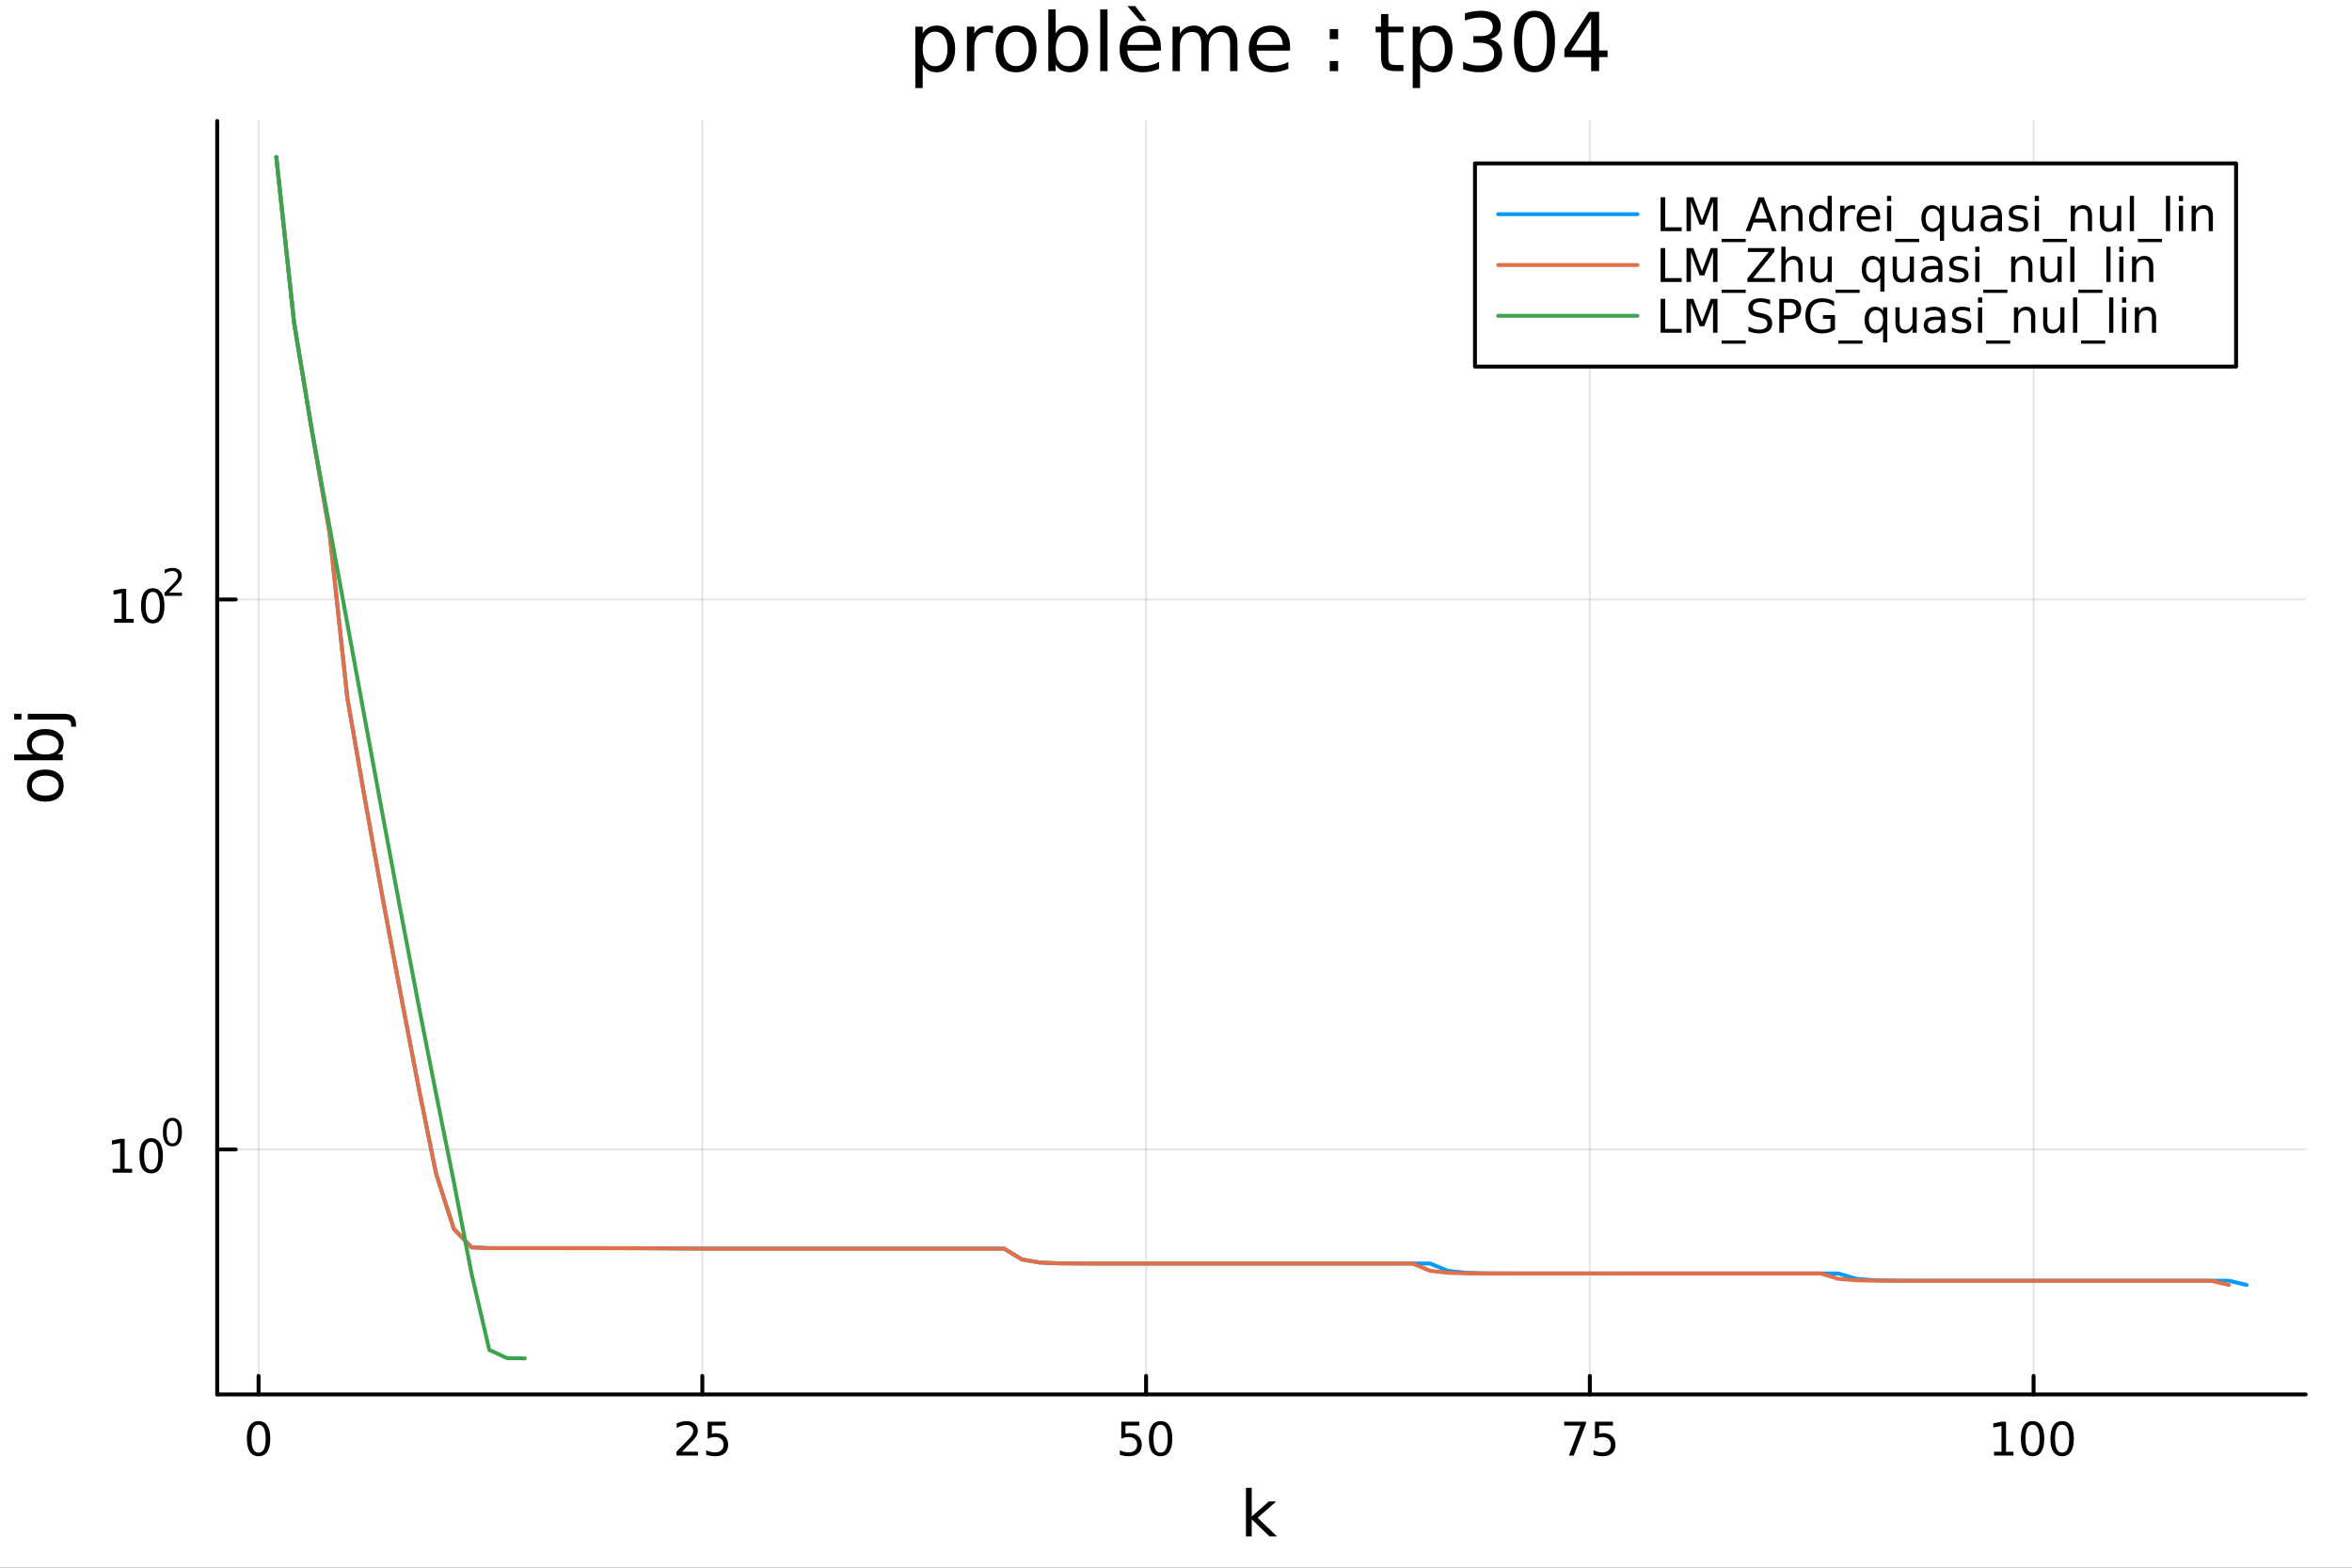 <?xml version="1.0" encoding="utf-8"?>
<svg xmlns="http://www.w3.org/2000/svg" xmlns:xlink="http://www.w3.org/1999/xlink" width="600" height="400" viewBox="0 0 2400 1600">
<rect x="0" y="0" width="2400" height="1600" fill="#333333" stroke="none"/>
<defs>
  <clipPath id="clip540">
    <rect x="0" y="0" width="2400" height="1600"/>
  </clipPath>
</defs>
<path clip-path="url(#clip540)" d="M0 1600 L2400 1600 L2400 0 L0 0  Z" fill="#ffffff" fill-rule="evenodd" fill-opacity="1"/>
<defs>
  <clipPath id="clip541">
    <rect x="480" y="0" width="1681" height="1600"/>
  </clipPath>
</defs>
<path clip-path="url(#clip540)" d="M221.637 1423.18 L2352.76 1423.18 L2352.76 123.472 L221.637 123.472  Z" fill="#ffffff" fill-rule="evenodd" fill-opacity="1"/>
<defs>
  <clipPath id="clip542">
    <rect x="221" y="123" width="2132" height="1301"/>
  </clipPath>
</defs>
<polyline clip-path="url(#clip542)" style="stroke:#000000; stroke-linecap:round; stroke-linejoin:round; stroke-width:2; stroke-opacity:0.1; fill:none" points="263.839,1423.18 263.839,123.472 "/>
<polyline clip-path="url(#clip542)" style="stroke:#000000; stroke-linecap:round; stroke-linejoin:round; stroke-width:2; stroke-opacity:0.1; fill:none" points="716.652,1423.18 716.652,123.472 "/>
<polyline clip-path="url(#clip542)" style="stroke:#000000; stroke-linecap:round; stroke-linejoin:round; stroke-width:2; stroke-opacity:0.1; fill:none" points="1169.47,1423.18 1169.47,123.472 "/>
<polyline clip-path="url(#clip542)" style="stroke:#000000; stroke-linecap:round; stroke-linejoin:round; stroke-width:2; stroke-opacity:0.1; fill:none" points="1622.28,1423.18 1622.28,123.472 "/>
<polyline clip-path="url(#clip542)" style="stroke:#000000; stroke-linecap:round; stroke-linejoin:round; stroke-width:2; stroke-opacity:0.1; fill:none" points="2075.09,1423.18 2075.09,123.472 "/>
<polyline clip-path="url(#clip540)" style="stroke:#000000; stroke-linecap:round; stroke-linejoin:round; stroke-width:4; stroke-opacity:1; fill:none" points="221.637,1423.18 2352.76,1423.18 "/>
<polyline clip-path="url(#clip540)" style="stroke:#000000; stroke-linecap:round; stroke-linejoin:round; stroke-width:4; stroke-opacity:1; fill:none" points="263.839,1423.18 263.839,1404.28 "/>
<polyline clip-path="url(#clip540)" style="stroke:#000000; stroke-linecap:round; stroke-linejoin:round; stroke-width:4; stroke-opacity:1; fill:none" points="716.652,1423.18 716.652,1404.28 "/>
<polyline clip-path="url(#clip540)" style="stroke:#000000; stroke-linecap:round; stroke-linejoin:round; stroke-width:4; stroke-opacity:1; fill:none" points="1169.47,1423.18 1169.47,1404.28 "/>
<polyline clip-path="url(#clip540)" style="stroke:#000000; stroke-linecap:round; stroke-linejoin:round; stroke-width:4; stroke-opacity:1; fill:none" points="1622.28,1423.18 1622.28,1404.28 "/>
<polyline clip-path="url(#clip540)" style="stroke:#000000; stroke-linecap:round; stroke-linejoin:round; stroke-width:4; stroke-opacity:1; fill:none" points="2075.09,1423.18 2075.09,1404.28 "/>
<path clip-path="url(#clip540)" d="M263.839 1454.1 Q260.228 1454.1 258.399 1457.66 Q256.594 1461.2 256.594 1468.33 Q256.594 1475.44 258.399 1479.01 Q260.228 1482.55 263.839 1482.55 Q267.473 1482.55 269.279 1479.01 Q271.108 1475.44 271.108 1468.33 Q271.108 1461.2 269.279 1457.66 Q267.473 1454.1 263.839 1454.1 M263.839 1450.39 Q269.649 1450.39 272.705 1455 Q275.784 1459.58 275.784 1468.33 Q275.784 1477.06 272.705 1481.67 Q269.649 1486.25 263.839 1486.25 Q258.029 1486.25 254.95 1481.67 Q251.895 1477.06 251.895 1468.33 Q251.895 1459.58 254.95 1455 Q258.029 1450.39 263.839 1450.39 Z" fill="#000000" fill-rule="nonzero" fill-opacity="1" /><path clip-path="url(#clip540)" d="M695.923 1481.64 L712.242 1481.64 L712.242 1485.58 L690.298 1485.58 L690.298 1481.64 Q692.96 1478.89 697.544 1474.26 Q702.15 1469.61 703.331 1468.27 Q705.576 1465.74 706.455 1464.01 Q707.358 1462.25 707.358 1460.56 Q707.358 1457.8 705.414 1456.07 Q703.493 1454.33 700.391 1454.33 Q698.192 1454.33 695.738 1455.09 Q693.307 1455.86 690.53 1457.41 L690.53 1452.69 Q693.354 1451.55 695.807 1450.97 Q698.261 1450.39 700.298 1450.39 Q705.668 1450.39 708.863 1453.08 Q712.057 1455.77 712.057 1460.26 Q712.057 1462.39 711.247 1464.31 Q710.46 1466.2 708.354 1468.8 Q707.775 1469.47 704.673 1472.69 Q701.571 1475.88 695.923 1481.64 Z" fill="#000000" fill-rule="nonzero" fill-opacity="1" /><path clip-path="url(#clip540)" d="M722.104 1451.02 L740.46 1451.02 L740.46 1454.96 L726.386 1454.96 L726.386 1463.43 Q727.404 1463.08 728.423 1462.92 Q729.441 1462.73 730.46 1462.73 Q736.247 1462.73 739.627 1465.9 Q743.006 1469.08 743.006 1474.49 Q743.006 1480.07 739.534 1483.17 Q736.062 1486.25 729.742 1486.25 Q727.566 1486.25 725.298 1485.88 Q723.053 1485.51 720.645 1484.77 L720.645 1480.07 Q722.729 1481.2 724.951 1481.76 Q727.173 1482.32 729.65 1482.32 Q733.654 1482.32 735.992 1480.21 Q738.33 1478.1 738.33 1474.49 Q738.33 1470.88 735.992 1468.77 Q733.654 1466.67 729.65 1466.67 Q727.775 1466.67 725.9 1467.08 Q724.048 1467.5 722.104 1468.38 L722.104 1451.02 Z" fill="#000000" fill-rule="nonzero" fill-opacity="1" /><path clip-path="url(#clip540)" d="M1144.16 1451.02 L1162.52 1451.02 L1162.52 1454.96 L1148.45 1454.96 L1148.45 1463.43 Q1149.47 1463.08 1150.48 1462.92 Q1151.5 1462.73 1152.52 1462.73 Q1158.31 1462.73 1161.69 1465.9 Q1165.07 1469.08 1165.07 1474.49 Q1165.07 1480.07 1161.59 1483.17 Q1158.12 1486.25 1151.8 1486.25 Q1149.63 1486.25 1147.36 1485.88 Q1145.11 1485.51 1142.71 1484.77 L1142.71 1480.07 Q1144.79 1481.2 1147.01 1481.76 Q1149.23 1482.32 1151.71 1482.32 Q1155.72 1482.32 1158.05 1480.21 Q1160.39 1478.1 1160.39 1474.49 Q1160.39 1470.88 1158.05 1468.77 Q1155.72 1466.67 1151.71 1466.67 Q1149.84 1466.67 1147.96 1467.08 Q1146.11 1467.5 1144.16 1468.38 L1144.16 1451.02 Z" fill="#000000" fill-rule="nonzero" fill-opacity="1" /><path clip-path="url(#clip540)" d="M1184.28 1454.1 Q1180.67 1454.1 1178.84 1457.66 Q1177.03 1461.2 1177.03 1468.33 Q1177.03 1475.44 1178.84 1479.01 Q1180.67 1482.55 1184.28 1482.55 Q1187.91 1482.55 1189.72 1479.01 Q1191.55 1475.44 1191.55 1468.33 Q1191.55 1461.2 1189.72 1457.66 Q1187.91 1454.1 1184.28 1454.1 M1184.28 1450.39 Q1190.09 1450.39 1193.15 1455 Q1196.22 1459.58 1196.22 1468.33 Q1196.22 1477.06 1193.15 1481.67 Q1190.09 1486.25 1184.28 1486.25 Q1178.47 1486.25 1175.39 1481.67 Q1172.34 1477.06 1172.34 1468.33 Q1172.34 1459.58 1175.39 1455 Q1178.47 1450.39 1184.28 1450.39 Z" fill="#000000" fill-rule="nonzero" fill-opacity="1" /><path clip-path="url(#clip540)" d="M1596.13 1451.02 L1618.35 1451.02 L1618.35 1453.01 L1605.81 1485.58 L1600.92 1485.58 L1612.73 1454.96 L1596.13 1454.96 L1596.13 1451.02 Z" fill="#000000" fill-rule="nonzero" fill-opacity="1" /><path clip-path="url(#clip540)" d="M1627.52 1451.02 L1645.88 1451.02 L1645.88 1454.96 L1631.8 1454.96 L1631.8 1463.43 Q1632.82 1463.08 1633.84 1462.92 Q1634.86 1462.73 1635.88 1462.73 Q1641.66 1462.73 1645.04 1465.9 Q1648.42 1469.08 1648.42 1474.49 Q1648.42 1480.07 1644.95 1483.17 Q1641.48 1486.25 1635.16 1486.25 Q1632.98 1486.25 1630.72 1485.88 Q1628.47 1485.51 1626.06 1484.77 L1626.06 1480.07 Q1628.15 1481.2 1630.37 1481.76 Q1632.59 1482.32 1635.07 1482.32 Q1639.07 1482.32 1641.41 1480.21 Q1643.75 1478.1 1643.75 1474.49 Q1643.75 1470.88 1641.41 1468.77 Q1639.07 1466.67 1635.07 1466.67 Q1633.19 1466.67 1631.32 1467.08 Q1629.47 1467.5 1627.52 1468.38 L1627.52 1451.02 Z" fill="#000000" fill-rule="nonzero" fill-opacity="1" /><path clip-path="url(#clip540)" d="M2034.7 1481.64 L2042.34 1481.64 L2042.34 1455.28 L2034.03 1456.95 L2034.03 1452.69 L2042.29 1451.02 L2046.97 1451.02 L2046.97 1481.64 L2054.61 1481.64 L2054.61 1485.58 L2034.7 1485.58 L2034.7 1481.64 Z" fill="#000000" fill-rule="nonzero" fill-opacity="1" /><path clip-path="url(#clip540)" d="M2074.05 1454.1 Q2070.44 1454.1 2068.61 1457.66 Q2066.8 1461.2 2066.8 1468.33 Q2066.8 1475.44 2068.61 1479.01 Q2070.44 1482.55 2074.05 1482.55 Q2077.68 1482.55 2079.49 1479.01 Q2081.32 1475.44 2081.32 1468.33 Q2081.32 1461.2 2079.49 1457.66 Q2077.68 1454.1 2074.05 1454.1 M2074.05 1450.39 Q2079.86 1450.39 2082.92 1455 Q2085.99 1459.58 2085.99 1468.33 Q2085.99 1477.06 2082.92 1481.67 Q2079.86 1486.25 2074.05 1486.25 Q2068.24 1486.25 2065.16 1481.67 Q2062.1 1477.06 2062.1 1468.33 Q2062.1 1459.58 2065.16 1455 Q2068.24 1450.39 2074.05 1450.39 Z" fill="#000000" fill-rule="nonzero" fill-opacity="1" /><path clip-path="url(#clip540)" d="M2104.21 1454.1 Q2100.6 1454.1 2098.77 1457.66 Q2096.97 1461.2 2096.97 1468.33 Q2096.97 1475.44 2098.77 1479.01 Q2100.6 1482.55 2104.21 1482.55 Q2107.85 1482.55 2109.65 1479.01 Q2111.48 1475.44 2111.48 1468.33 Q2111.48 1461.2 2109.65 1457.66 Q2107.85 1454.1 2104.21 1454.1 M2104.21 1450.39 Q2110.02 1450.39 2113.08 1455 Q2116.16 1459.58 2116.16 1468.33 Q2116.16 1477.06 2113.08 1481.67 Q2110.02 1486.25 2104.21 1486.25 Q2098.4 1486.25 2095.32 1481.67 Q2092.27 1477.06 2092.27 1468.33 Q2092.27 1459.58 2095.32 1455 Q2098.4 1450.39 2104.21 1450.39 Z" fill="#000000" fill-rule="nonzero" fill-opacity="1" /><path clip-path="url(#clip540)" d="M1271.38 1518.52 L1277.27 1518.52 L1277.27 1547.77 L1294.74 1532.4 L1302.22 1532.4 L1283.31 1549.07 L1303.02 1568.04 L1295.38 1568.04 L1277.27 1550.63 L1277.27 1568.04 L1271.38 1568.04 L1271.38 1518.52 Z" fill="#000000" fill-rule="nonzero" fill-opacity="1" /><polyline clip-path="url(#clip542)" style="stroke:#000000; stroke-linecap:round; stroke-linejoin:round; stroke-width:2; stroke-opacity:0.1; fill:none" points="221.637,1173.13 2352.76,1173.13 "/>
<polyline clip-path="url(#clip542)" style="stroke:#000000; stroke-linecap:round; stroke-linejoin:round; stroke-width:2; stroke-opacity:0.1; fill:none" points="221.637,611.829 2352.76,611.829 "/>
<polyline clip-path="url(#clip540)" style="stroke:#000000; stroke-linecap:round; stroke-linejoin:round; stroke-width:4; stroke-opacity:1; fill:none" points="221.637,1423.18 221.637,123.472 "/>
<polyline clip-path="url(#clip540)" style="stroke:#000000; stroke-linecap:round; stroke-linejoin:round; stroke-width:4; stroke-opacity:1; fill:none" points="221.637,1173.13 240.535,1173.13 "/>
<polyline clip-path="url(#clip540)" style="stroke:#000000; stroke-linecap:round; stroke-linejoin:round; stroke-width:4; stroke-opacity:1; fill:none" points="221.637,611.829 240.535,611.829 "/>
<path clip-path="url(#clip540)" d="M114.931 1192.92 L122.57 1192.92 L122.57 1166.56 L114.26 1168.23 L114.26 1163.97 L122.524 1162.3 L127.2 1162.3 L127.2 1192.92 L134.839 1192.92 L134.839 1196.86 L114.931 1196.86 L114.931 1192.92 Z" fill="#000000" fill-rule="nonzero" fill-opacity="1" /><path clip-path="url(#clip540)" d="M154.283 1165.38 Q150.672 1165.38 148.843 1168.94 Q147.038 1172.49 147.038 1179.61 Q147.038 1186.72 148.843 1190.29 Q150.672 1193.83 154.283 1193.83 Q157.917 1193.83 159.723 1190.29 Q161.552 1186.72 161.552 1179.61 Q161.552 1172.49 159.723 1168.94 Q157.917 1165.38 154.283 1165.38 M154.283 1161.67 Q160.093 1161.67 163.149 1166.28 Q166.227 1170.86 166.227 1179.61 Q166.227 1188.34 163.149 1192.95 Q160.093 1197.53 154.283 1197.53 Q148.473 1197.53 145.394 1192.95 Q142.339 1188.34 142.339 1179.61 Q142.339 1170.86 145.394 1166.28 Q148.473 1161.67 154.283 1161.67 Z" fill="#000000" fill-rule="nonzero" fill-opacity="1" /><path clip-path="url(#clip540)" d="M175.932 1143.87 Q172.998 1143.87 171.512 1146.77 Q170.045 1149.65 170.045 1155.44 Q170.045 1161.21 171.512 1164.11 Q172.998 1166.99 175.932 1166.99 Q178.885 1166.99 180.352 1164.11 Q181.838 1161.21 181.838 1155.44 Q181.838 1149.65 180.352 1146.77 Q178.885 1143.87 175.932 1143.87 M175.932 1140.86 Q180.653 1140.86 183.136 1144.6 Q185.637 1148.33 185.637 1155.44 Q185.637 1162.53 183.136 1166.27 Q180.653 1170 175.932 1170 Q171.212 1170 168.71 1166.27 Q166.227 1162.53 166.227 1155.44 Q166.227 1148.33 168.71 1144.6 Q171.212 1140.86 175.932 1140.86 Z" fill="#000000" fill-rule="nonzero" fill-opacity="1" /><path clip-path="url(#clip540)" d="M116.511 631.621 L124.15 631.621 L124.15 605.256 L115.84 606.922 L115.84 602.663 L124.104 600.996 L128.78 600.996 L128.78 631.621 L136.419 631.621 L136.419 635.556 L116.511 635.556 L116.511 631.621 Z" fill="#000000" fill-rule="nonzero" fill-opacity="1" /><path clip-path="url(#clip540)" d="M155.863 604.075 Q152.252 604.075 150.423 607.64 Q148.618 611.182 148.618 618.311 Q148.618 625.418 150.423 628.982 Q152.252 632.524 155.863 632.524 Q159.497 632.524 161.303 628.982 Q163.131 625.418 163.131 618.311 Q163.131 611.182 161.303 607.64 Q159.497 604.075 155.863 604.075 M155.863 600.371 Q161.673 600.371 164.729 604.978 Q167.807 609.561 167.807 618.311 Q167.807 627.038 164.729 631.644 Q161.673 636.228 155.863 636.228 Q150.053 636.228 146.974 631.644 Q143.919 627.038 143.919 618.311 Q143.919 609.561 146.974 604.978 Q150.053 600.371 155.863 600.371 Z" fill="#000000" fill-rule="nonzero" fill-opacity="1" /><path clip-path="url(#clip540)" d="M172.378 604.949 L185.637 604.949 L185.637 608.146 L167.807 608.146 L167.807 604.949 Q169.97 602.711 173.694 598.949 Q177.437 595.169 178.396 594.078 Q180.22 592.028 180.935 590.617 Q181.669 589.188 181.669 587.815 Q181.669 585.577 180.089 584.166 Q178.528 582.756 176.008 582.756 Q174.221 582.756 172.227 583.376 Q170.252 583.997 167.995 585.257 L167.995 581.42 Q170.29 580.499 172.284 580.028 Q174.277 579.558 175.932 579.558 Q180.296 579.558 182.891 581.74 Q185.487 583.922 185.487 587.57 Q185.487 589.301 184.828 590.862 Q184.189 592.404 182.477 594.51 Q182.007 595.056 179.487 597.67 Q176.967 600.266 172.378 604.949 Z" fill="#000000" fill-rule="nonzero" fill-opacity="1" /><path clip-path="url(#clip540)" d="M32.462 801.797 Q32.462 806.507 36.154 809.244 Q39.815 811.982 46.212 811.982 Q52.609 811.982 56.302 809.276 Q59.962 806.539 59.962 801.797 Q59.962 797.118 56.27 794.381 Q52.578 791.643 46.212 791.643 Q39.878 791.643 36.186 794.381 Q32.462 797.118 32.462 801.797 M27.497 801.797 Q27.497 794.158 32.462 789.797 Q37.427 785.437 46.212 785.437 Q54.965 785.437 59.962 789.797 Q64.927 794.158 64.927 801.797 Q64.927 809.467 59.962 813.828 Q54.965 818.156 46.212 818.156 Q37.427 818.156 32.462 813.828 Q27.497 809.467 27.497 801.797 Z" fill="#000000" fill-rule="nonzero" fill-opacity="1" /><path clip-path="url(#clip540)" d="M46.212 750.139 Q39.751 750.139 36.09 752.812 Q32.398 755.454 32.398 760.101 Q32.398 764.748 36.09 767.422 Q39.751 770.064 46.212 770.064 Q52.673 770.064 56.365 767.422 Q60.026 764.748 60.026 760.101 Q60.026 755.454 56.365 752.812 Q52.673 750.139 46.212 750.139 M33.767 770.064 Q30.584 768.218 29.056 765.417 Q27.497 762.584 27.497 758.669 Q27.497 752.176 32.653 748.134 Q37.809 744.06 46.212 744.06 Q54.615 744.06 59.771 748.134 Q64.927 752.176 64.927 758.669 Q64.927 762.584 63.399 765.417 Q61.84 768.218 58.657 770.064 L64.004 770.064 L64.004 775.952 L14.479 775.952 L14.479 770.064 L33.767 770.064 Z" fill="#000000" fill-rule="nonzero" fill-opacity="1" /><path clip-path="url(#clip540)" d="M28.356 734.352 L28.356 728.495 L64.641 728.495 Q71.452 728.495 74.508 731.105 Q77.563 733.684 77.563 739.445 L77.563 741.673 L72.598 741.673 L72.598 740.113 Q72.598 736.771 71.038 735.561 Q69.51 734.352 64.641 734.352 L28.356 734.352 M14.479 734.352 L14.479 728.495 L21.895 728.495 L21.895 734.352 L14.479 734.352 Z" fill="#000000" fill-rule="nonzero" fill-opacity="1" /><path clip-path="url(#clip540)" d="M941.513 65.77 L941.513 89.833 L934.018 89.833 L934.018 27.206 L941.513 27.206 L941.513 34.092 Q943.862 30.041 947.427 28.097 Q951.032 26.112 956.015 26.112 Q964.279 26.112 969.423 32.675 Q974.608 39.237 974.608 49.931 Q974.608 60.626 969.423 67.188 Q964.279 73.751 956.015 73.751 Q951.032 73.751 947.427 71.806 Q943.862 69.821 941.513 65.77 M966.871 49.931 Q966.871 41.708 963.468 37.05 Q960.106 32.35 954.192 32.35 Q948.278 32.35 944.875 37.05 Q941.513 41.708 941.513 49.931 Q941.513 58.155 944.875 62.854 Q948.278 67.512 954.192 67.512 Q960.106 67.512 963.468 62.854 Q966.871 58.155 966.871 49.931 Z" fill="#000000" fill-rule="nonzero" fill-opacity="1" /><path clip-path="url(#clip540)" d="M1013.25 34.173 Q1012 33.444 1010.5 33.12 Q1009.04 32.756 1007.26 32.756 Q1000.94 32.756 997.537 36.888 Q994.174 40.979 994.174 48.676 L994.174 72.576 L986.68 72.576 L986.68 27.206 L994.174 27.206 L994.174 34.254 Q996.524 30.122 1000.29 28.138 Q1004.06 26.112 1009.45 26.112 Q1010.22 26.112 1011.15 26.234 Q1012.08 26.315 1013.21 26.517 L1013.25 34.173 Z" fill="#000000" fill-rule="nonzero" fill-opacity="1" /><path clip-path="url(#clip540)" d="M1036.83 32.431 Q1030.84 32.431 1027.35 37.131 Q1023.87 41.789 1023.87 49.931 Q1023.87 58.074 1027.31 62.773 Q1030.79 67.431 1036.83 67.431 Q1042.79 67.431 1046.27 62.732 Q1049.75 58.033 1049.75 49.931 Q1049.75 41.87 1046.27 37.171 Q1042.79 32.431 1036.83 32.431 M1036.83 26.112 Q1046.55 26.112 1052.1 32.431 Q1057.65 38.751 1057.65 49.931 Q1057.65 61.071 1052.1 67.431 Q1046.55 73.751 1036.83 73.751 Q1027.07 73.751 1021.52 67.431 Q1016.01 61.071 1016.01 49.931 Q1016.01 38.751 1021.52 32.431 Q1027.07 26.112 1036.83 26.112 Z" fill="#000000" fill-rule="nonzero" fill-opacity="1" /><path clip-path="url(#clip540)" d="M1102.58 49.931 Q1102.58 41.708 1099.17 37.05 Q1095.81 32.35 1089.9 32.35 Q1083.98 32.35 1080.58 37.05 Q1077.22 41.708 1077.22 49.931 Q1077.22 58.155 1080.58 62.854 Q1083.98 67.512 1089.9 67.512 Q1095.81 67.512 1099.17 62.854 Q1102.58 58.155 1102.58 49.931 M1077.22 34.092 Q1079.57 30.041 1083.13 28.097 Q1086.74 26.112 1091.72 26.112 Q1099.98 26.112 1105.13 32.675 Q1110.31 39.237 1110.31 49.931 Q1110.31 60.626 1105.13 67.188 Q1099.98 73.751 1091.72 73.751 Q1086.74 73.751 1083.13 71.806 Q1079.57 69.821 1077.22 65.77 L1077.22 72.576 L1069.72 72.576 L1069.72 9.544 L1077.22 9.544 L1077.22 34.092 Z" fill="#000000" fill-rule="nonzero" fill-opacity="1" /><path clip-path="url(#clip540)" d="M1122.67 9.544 L1130.12 9.544 L1130.12 72.576 L1122.67 72.576 L1122.67 9.544 Z" fill="#000000" fill-rule="nonzero" fill-opacity="1" /><path clip-path="url(#clip540)" d="M1184.53 48.028 L1184.53 51.673 L1150.26 51.673 Q1150.74 59.37 1154.87 63.421 Q1159.05 67.431 1166.46 67.431 Q1170.75 67.431 1174.76 66.378 Q1178.81 65.325 1182.78 63.218 L1182.78 70.267 Q1178.77 71.968 1174.56 72.86 Q1170.35 73.751 1166.01 73.751 Q1155.16 73.751 1148.8 67.431 Q1142.48 61.112 1142.48 50.337 Q1142.48 39.197 1148.47 32.675 Q1154.51 26.112 1164.72 26.112 Q1173.87 26.112 1179.18 32.026 Q1184.53 37.9 1184.53 48.028 M1177.07 45.84 Q1176.99 39.723 1173.63 36.077 Q1170.31 32.431 1164.8 32.431 Q1158.56 32.431 1154.79 35.956 Q1151.07 39.48 1150.5 45.88 L1177.07 45.84 M1158.4 6.222 L1169.82 21.373 L1163.62 21.373 L1150.42 6.222 L1158.4 6.222 Z" fill="#000000" fill-rule="nonzero" fill-opacity="1" /><path clip-path="url(#clip540)" d="M1232.08 35.915 Q1234.88 30.892 1238.77 28.502 Q1242.66 26.112 1247.92 26.112 Q1255.01 26.112 1258.86 31.095 Q1262.71 36.037 1262.71 45.192 L1262.71 72.576 L1255.21 72.576 L1255.21 45.435 Q1255.21 38.913 1252.91 35.753 Q1250.6 32.594 1245.86 32.594 Q1240.06 32.594 1236.7 36.442 Q1233.34 40.29 1233.34 46.934 L1233.34 72.576 L1225.85 72.576 L1225.85 45.435 Q1225.85 38.873 1223.54 35.753 Q1221.23 32.594 1216.41 32.594 Q1210.7 32.594 1207.33 36.482 Q1203.97 40.331 1203.97 46.934 L1203.97 72.576 L1196.48 72.576 L1196.48 27.206 L1203.97 27.206 L1203.97 34.254 Q1206.52 30.082 1210.09 28.097 Q1213.65 26.112 1218.55 26.112 Q1223.5 26.112 1226.94 28.624 Q1230.42 31.135 1232.08 35.915 Z" fill="#000000" fill-rule="nonzero" fill-opacity="1" /><path clip-path="url(#clip540)" d="M1316.38 48.028 L1316.38 51.673 L1282.11 51.673 Q1282.6 59.37 1286.73 63.421 Q1290.9 67.431 1298.32 67.431 Q1302.61 67.431 1306.62 66.378 Q1310.67 65.325 1314.64 63.218 L1314.64 70.267 Q1310.63 71.968 1306.42 72.86 Q1302.21 73.751 1297.87 73.751 Q1287.01 73.751 1280.65 67.431 Q1274.33 61.112 1274.33 50.337 Q1274.33 39.197 1280.33 32.675 Q1286.37 26.112 1296.57 26.112 Q1305.73 26.112 1311.04 32.026 Q1316.38 37.9 1316.38 48.028 M1308.93 45.84 Q1308.85 39.723 1305.49 36.077 Q1302.16 32.431 1296.66 32.431 Q1290.42 32.431 1286.65 35.956 Q1282.92 39.48 1282.36 45.88 L1308.93 45.84 Z" fill="#000000" fill-rule="nonzero" fill-opacity="1" /><path clip-path="url(#clip540)" d="M1356.89 62.287 L1365.44 62.287 L1365.44 72.576 L1356.89 72.576 L1356.89 62.287 M1356.89 29.677 L1365.44 29.677 L1365.44 39.966 L1356.89 39.966 L1356.89 29.677 Z" fill="#000000" fill-rule="nonzero" fill-opacity="1" /><path clip-path="url(#clip540)" d="M1416.68 14.324 L1416.68 27.206 L1432.04 27.206 L1432.04 32.999 L1416.68 32.999 L1416.68 57.628 Q1416.68 63.178 1418.18 64.758 Q1419.72 66.338 1424.38 66.338 L1432.04 66.338 L1432.04 72.576 L1424.38 72.576 Q1415.75 72.576 1412.47 69.376 Q1409.19 66.135 1409.19 57.628 L1409.19 32.999 L1403.72 32.999 L1403.72 27.206 L1409.19 27.206 L1409.19 14.324 L1416.68 14.324 Z" fill="#000000" fill-rule="nonzero" fill-opacity="1" /><path clip-path="url(#clip540)" d="M1449.05 65.77 L1449.05 89.833 L1441.56 89.833 L1441.56 27.206 L1449.05 27.206 L1449.05 34.092 Q1451.4 30.041 1454.96 28.097 Q1458.57 26.112 1463.55 26.112 Q1471.82 26.112 1476.96 32.675 Q1482.15 39.237 1482.15 49.931 Q1482.15 60.626 1476.96 67.188 Q1471.82 73.751 1463.55 73.751 Q1458.57 73.751 1454.96 71.806 Q1451.4 69.821 1449.05 65.77 M1474.41 49.931 Q1474.41 41.708 1471.01 37.05 Q1467.64 32.35 1461.73 32.35 Q1455.82 32.35 1452.41 37.05 Q1449.05 41.708 1449.05 49.931 Q1449.05 58.155 1452.41 62.854 Q1455.82 67.512 1461.73 67.512 Q1467.64 67.512 1471.01 62.854 Q1474.41 58.155 1474.41 49.931 Z" fill="#000000" fill-rule="nonzero" fill-opacity="1" /><path clip-path="url(#clip540)" d="M1520.35 39.966 Q1526.22 41.222 1529.5 45.192 Q1532.82 49.162 1532.82 54.995 Q1532.82 63.948 1526.67 68.849 Q1520.51 73.751 1509.17 73.751 Q1505.36 73.751 1501.31 72.981 Q1497.3 72.252 1493 70.753 L1493 62.854 Q1496.41 64.839 1500.46 65.852 Q1504.51 66.864 1508.92 66.864 Q1516.62 66.864 1520.63 63.826 Q1524.68 60.788 1524.68 54.995 Q1524.68 49.648 1520.91 46.65 Q1517.19 43.612 1510.5 43.612 L1503.45 43.612 L1503.45 36.888 L1510.83 36.888 Q1516.86 36.888 1520.06 34.498 Q1523.26 32.067 1523.26 27.53 Q1523.26 22.871 1519.94 20.4 Q1516.66 17.889 1510.5 17.889 Q1507.14 17.889 1503.29 18.618 Q1499.44 19.347 1494.83 20.887 L1494.83 13.595 Q1499.48 12.299 1503.54 11.65 Q1507.63 11.002 1511.23 11.002 Q1520.55 11.002 1525.98 15.256 Q1531.41 19.469 1531.41 26.679 Q1531.41 31.702 1528.53 35.186 Q1525.65 38.629 1520.35 39.966 Z" fill="#000000" fill-rule="nonzero" fill-opacity="1" /><path clip-path="url(#clip540)" d="M1565.84 17.484 Q1559.52 17.484 1556.32 23.722 Q1553.16 29.92 1553.16 42.397 Q1553.16 54.833 1556.32 61.071 Q1559.52 67.269 1565.84 67.269 Q1572.2 67.269 1575.36 61.071 Q1578.56 54.833 1578.56 42.397 Q1578.56 29.92 1575.36 23.722 Q1572.2 17.484 1565.84 17.484 M1565.84 11.002 Q1576.01 11.002 1581.35 19.064 Q1586.74 27.084 1586.74 42.397 Q1586.74 57.669 1581.35 65.73 Q1576.01 73.751 1565.84 73.751 Q1555.67 73.751 1550.28 65.73 Q1544.94 57.669 1544.94 42.397 Q1544.94 27.084 1550.28 19.064 Q1555.67 11.002 1565.84 11.002 Z" fill="#000000" fill-rule="nonzero" fill-opacity="1" /><path clip-path="url(#clip540)" d="M1623.6 19.226 L1602.94 51.511 L1623.6 51.511 L1623.6 19.226 M1621.46 12.096 L1631.75 12.096 L1631.75 51.511 L1640.37 51.511 L1640.37 58.317 L1631.75 58.317 L1631.75 72.576 L1623.6 72.576 L1623.6 58.317 L1596.3 58.317 L1596.3 50.418 L1621.46 12.096 Z" fill="#000000" fill-rule="nonzero" fill-opacity="1" /><polyline clip-path="url(#clip542)" style="stroke:#009af9; stroke-linecap:round; stroke-linejoin:round; stroke-width:4; stroke-opacity:1; fill:none" points="281.952,160.256 300.064,329.196 318.177,438.955 336.289,543.868 354.402,712.144 372.514,816.455 390.627,917.52 408.739,1014.02 426.852,1108.23 444.964,1197.82 463.077,1254.21 481.189,1273.1 499.302,1273.87 517.415,1273.87 535.527,1273.87 553.64,1273.87 571.752,1273.87 589.865,1273.88 607.977,1273.89 626.09,1273.91 644.202,1273.94 662.315,1274.01 680.427,1274.11 698.54,1274.23 716.652,1274.32 734.765,1274.35 752.877,1274.35 770.99,1274.35 789.102,1274.35 807.215,1274.35 825.327,1274.35 843.44,1274.35 861.552,1274.35 879.665,1274.35 897.777,1274.35 915.89,1274.35 934.002,1274.35 952.115,1274.35 970.227,1274.35 988.34,1274.35 1006.45,1274.35 1024.56,1274.35 1042.68,1285.4 1060.79,1288.5 1078.9,1289.3 1097.02,1289.5 1115.13,1289.55 1133.24,1289.57 1151.35,1289.57 1169.47,1289.57 1187.58,1289.57 1205.69,1289.57 1223.8,1289.57 1241.92,1289.57 1260.03,1289.57 1278.14,1289.57 1296.25,1289.57 1314.37,1289.57 1332.48,1289.57 1350.59,1289.57 1368.7,1289.57 1386.82,1289.57 1404.93,1289.57 1423.04,1289.57 1441.15,1289.57 1459.27,1289.57 1477.38,1297.02 1495.49,1299.04 1513.6,1299.55 1531.72,1299.68 1549.83,1299.71 1567.94,1299.72 1586.05,1299.72 1604.17,1299.72 1622.28,1299.72 1640.39,1299.72 1658.5,1299.73 1676.62,1299.73 1694.73,1299.73 1712.84,1299.73 1730.95,1299.73 1749.07,1299.73 1767.18,1299.73 1785.29,1299.73 1803.4,1299.73 1821.52,1299.73 1839.63,1299.73 1857.74,1299.73 1875.85,1299.73 1893.97,1305.2 1912.08,1306.65 1930.19,1307.02 1948.3,1307.11 1966.42,1307.13 1984.53,1307.14 2002.64,1307.14 2020.75,1307.14 2038.87,1307.14 2056.98,1307.14 2075.09,1307.14 2093.2,1307.14 2111.32,1307.14 2129.43,1307.14 2147.54,1307.14 2165.65,1307.14 2183.77,1307.14 2201.88,1307.14 2219.99,1307.14 2238.1,1307.14 2256.22,1307.14 2274.33,1307.14 2292.44,1311.43 "/>
<polyline clip-path="url(#clip542)" style="stroke:#e26f46; stroke-linecap:round; stroke-linejoin:round; stroke-width:4; stroke-opacity:1; fill:none" points="281.952,160.256 300.064,329.196 318.177,438.955 336.289,543.868 354.402,712.144 372.514,816.455 390.627,917.52 408.739,1014.02 426.852,1108.23 444.964,1197.82 463.077,1254.21 481.189,1273.1 499.302,1273.87 517.415,1273.87 535.527,1273.87 553.64,1273.87 571.752,1273.87 589.865,1273.88 607.977,1273.89 626.09,1273.91 644.202,1273.94 662.315,1274.01 680.427,1274.11 698.54,1274.23 716.652,1274.32 734.765,1274.35 752.877,1274.35 770.99,1274.35 789.102,1274.35 807.215,1274.35 825.327,1274.35 843.44,1274.35 861.552,1274.35 879.665,1274.35 897.777,1274.35 915.89,1274.35 934.002,1274.35 952.115,1274.35 970.227,1274.35 988.34,1274.35 1006.45,1274.35 1024.56,1274.35 1042.68,1285.4 1060.79,1288.61 1078.9,1289.38 1097.02,1289.54 1115.13,1289.57 1133.24,1289.57 1151.35,1289.57 1169.47,1289.57 1187.58,1289.57 1205.69,1289.57 1223.8,1289.57 1241.92,1289.57 1260.03,1289.57 1278.14,1289.57 1296.25,1289.57 1314.37,1289.57 1332.48,1289.57 1350.59,1289.57 1368.7,1289.57 1386.82,1289.57 1404.93,1289.57 1423.04,1289.57 1441.15,1289.57 1459.27,1297.02 1477.38,1299.06 1495.49,1299.57 1513.6,1299.69 1531.72,1299.72 1549.83,1299.72 1567.94,1299.72 1586.05,1299.72 1604.17,1299.72 1622.28,1299.72 1640.39,1299.72 1658.5,1299.73 1676.62,1299.73 1694.73,1299.73 1712.84,1299.73 1730.95,1299.73 1749.07,1299.73 1767.18,1299.73 1785.29,1299.73 1803.4,1299.73 1821.52,1299.73 1839.63,1299.73 1857.74,1299.73 1875.85,1305.2 1893.97,1306.66 1912.08,1307.02 1930.19,1307.11 1948.3,1307.14 1966.42,1307.14 1984.53,1307.14 2002.64,1307.14 2020.75,1307.14 2038.87,1307.14 2056.98,1307.14 2075.09,1307.14 2093.2,1307.14 2111.32,1307.14 2129.43,1307.14 2147.54,1307.14 2165.65,1307.14 2183.77,1307.14 2201.88,1307.14 2219.99,1307.14 2238.1,1307.14 2256.22,1307.14 2274.33,1311.43 "/>
<polyline clip-path="url(#clip542)" style="stroke:#3da44d; stroke-linecap:round; stroke-linejoin:round; stroke-width:4; stroke-opacity:1; fill:none" points="281.952,160.256 300.064,329.196 318.177,438.956 336.289,537.711 354.402,636.36 372.514,734.773 390.627,832.675 408.739,929.516 426.852,1024.37 444.964,1116.26 463.077,1206.19 481.189,1300.02 499.302,1377.74 517.415,1386.12 535.527,1386.4 "/>
<path clip-path="url(#clip540)" d="M1505.09 374.156 L2281.72 374.156 L2281.72 166.796 L1505.09 166.796  Z" fill="#ffffff" fill-rule="evenodd" fill-opacity="1"/>
<polyline clip-path="url(#clip540)" style="stroke:#000000; stroke-linecap:round; stroke-linejoin:round; stroke-width:4; stroke-opacity:1; fill:none" points="1505.09,374.156 2281.72,374.156 2281.72,166.796 1505.09,166.796 1505.09,374.156 "/>
<polyline clip-path="url(#clip540)" style="stroke:#009af9; stroke-linecap:round; stroke-linejoin:round; stroke-width:4; stroke-opacity:1; fill:none" points="1528.77,218.636 1670.84,218.636 "/>
<path clip-path="url(#clip540)" d="M1694.52 201.356 L1699.2 201.356 L1699.2 231.981 L1716.03 231.981 L1716.03 235.916 L1694.52 235.916 L1694.52 201.356 Z" fill="#000000" fill-rule="nonzero" fill-opacity="1" /><path clip-path="url(#clip540)" d="M1720.94 201.356 L1727.9 201.356 L1736.72 224.874 L1745.59 201.356 L1752.56 201.356 L1752.56 235.916 L1748 235.916 L1748 205.569 L1739.08 229.272 L1734.38 229.272 L1725.47 205.569 L1725.47 235.916 L1720.94 235.916 L1720.94 201.356 Z" fill="#000000" fill-rule="nonzero" fill-opacity="1" /><path clip-path="url(#clip540)" d="M1781.35 243.786 L1781.35 247.096 L1756.72 247.096 L1756.72 243.786 L1781.35 243.786 Z" fill="#000000" fill-rule="nonzero" fill-opacity="1" /><path clip-path="url(#clip540)" d="M1797.09 205.962 L1790.75 223.161 L1803.46 223.161 L1797.09 205.962 M1794.45 201.356 L1799.75 201.356 L1812.93 235.916 L1808.07 235.916 L1804.92 227.05 L1789.34 227.05 L1786.19 235.916 L1781.26 235.916 L1794.45 201.356 Z" fill="#000000" fill-rule="nonzero" fill-opacity="1" /><path clip-path="url(#clip540)" d="M1839.34 220.268 L1839.34 235.916 L1835.08 235.916 L1835.08 220.407 Q1835.08 216.726 1833.64 214.897 Q1832.21 213.069 1829.34 213.069 Q1825.89 213.069 1823.9 215.268 Q1821.91 217.467 1821.91 221.263 L1821.91 235.916 L1817.63 235.916 L1817.63 209.99 L1821.91 209.99 L1821.91 214.018 Q1823.44 211.68 1825.5 210.522 Q1827.58 209.365 1830.29 209.365 Q1834.75 209.365 1837.05 212.143 Q1839.34 214.897 1839.34 220.268 Z" fill="#000000" fill-rule="nonzero" fill-opacity="1" /><path clip-path="url(#clip540)" d="M1864.89 213.925 L1864.89 199.897 L1869.15 199.897 L1869.15 235.916 L1864.89 235.916 L1864.89 232.027 Q1863.55 234.342 1861.49 235.476 Q1859.45 236.587 1856.58 236.587 Q1851.88 236.587 1848.92 232.837 Q1845.98 229.087 1845.98 222.976 Q1845.98 216.865 1848.92 213.115 Q1851.88 209.365 1856.58 209.365 Q1859.45 209.365 1861.49 210.499 Q1863.55 211.61 1864.89 213.925 M1850.38 222.976 Q1850.38 227.675 1852.3 230.36 Q1854.25 233.022 1857.62 233.022 Q1861 233.022 1862.95 230.36 Q1864.89 227.675 1864.89 222.976 Q1864.89 218.277 1862.95 215.615 Q1861 212.93 1857.62 212.93 Q1854.25 212.93 1852.3 215.615 Q1850.38 218.277 1850.38 222.976 Z" fill="#000000" fill-rule="nonzero" fill-opacity="1" /><path clip-path="url(#clip540)" d="M1892.95 213.971 Q1892.23 213.555 1891.37 213.37 Q1890.54 213.161 1889.52 213.161 Q1885.91 213.161 1883.97 215.522 Q1882.05 217.86 1882.05 222.258 L1882.05 235.916 L1877.76 235.916 L1877.76 209.99 L1882.05 209.99 L1882.05 214.018 Q1883.39 211.657 1885.54 210.522 Q1887.69 209.365 1890.77 209.365 Q1891.21 209.365 1891.75 209.434 Q1892.28 209.481 1892.93 209.596 L1892.95 213.971 Z" fill="#000000" fill-rule="nonzero" fill-opacity="1" /><path clip-path="url(#clip540)" d="M1918.55 221.888 L1918.55 223.971 L1898.97 223.971 Q1899.25 228.369 1901.61 230.684 Q1903.99 232.976 1908.23 232.976 Q1910.68 232.976 1912.97 232.374 Q1915.29 231.772 1917.56 230.569 L1917.56 234.596 Q1915.26 235.568 1912.86 236.078 Q1910.45 236.587 1907.97 236.587 Q1901.77 236.587 1898.13 232.976 Q1894.52 229.365 1894.52 223.207 Q1894.52 216.842 1897.95 213.115 Q1901.4 209.365 1907.23 209.365 Q1912.46 209.365 1915.5 212.745 Q1918.55 216.101 1918.55 221.888 M1914.29 220.638 Q1914.25 217.143 1912.32 215.059 Q1910.43 212.976 1907.28 212.976 Q1903.71 212.976 1901.56 214.99 Q1899.43 217.004 1899.11 220.661 L1914.29 220.638 Z" fill="#000000" fill-rule="nonzero" fill-opacity="1" /><path clip-path="url(#clip540)" d="M1925.54 209.99 L1929.8 209.99 L1929.8 235.916 L1925.54 235.916 L1925.54 209.99 M1925.54 199.897 L1929.8 199.897 L1929.8 205.291 L1925.54 205.291 L1925.54 199.897 Z" fill="#000000" fill-rule="nonzero" fill-opacity="1" /><path clip-path="url(#clip540)" d="M1958.41 243.786 L1958.41 247.096 L1933.78 247.096 L1933.78 243.786 L1958.41 243.786 Z" fill="#000000" fill-rule="nonzero" fill-opacity="1" /><path clip-path="url(#clip540)" d="M1964.96 222.976 Q1964.96 227.675 1966.88 230.36 Q1968.83 233.022 1972.21 233.022 Q1975.59 233.022 1977.53 230.36 Q1979.48 227.675 1979.48 222.976 Q1979.48 218.277 1977.53 215.615 Q1975.59 212.93 1972.21 212.93 Q1968.83 212.93 1966.88 215.615 Q1964.96 218.277 1964.96 222.976 M1979.48 232.027 Q1978.13 234.342 1976.07 235.476 Q1974.04 236.587 1971.17 236.587 Q1966.47 236.587 1963.5 232.837 Q1960.56 229.087 1960.56 222.976 Q1960.56 216.865 1963.5 213.115 Q1966.47 209.365 1971.17 209.365 Q1974.04 209.365 1976.07 210.499 Q1978.13 211.61 1979.48 213.925 L1979.48 209.99 L1983.74 209.99 L1983.74 245.777 L1979.48 245.777 L1979.48 232.027 Z" fill="#000000" fill-rule="nonzero" fill-opacity="1" /><path clip-path="url(#clip540)" d="M1992.07 225.684 L1992.07 209.99 L1996.33 209.99 L1996.33 225.522 Q1996.33 229.203 1997.76 231.055 Q1999.2 232.883 2002.07 232.883 Q2005.52 232.883 2007.51 230.684 Q2009.52 228.485 2009.52 224.689 L2009.52 209.99 L2013.78 209.99 L2013.78 235.916 L2009.52 235.916 L2009.52 231.934 Q2007.97 234.295 2005.91 235.453 Q2003.87 236.587 2001.17 236.587 Q1996.7 236.587 1994.38 233.809 Q1992.07 231.031 1992.07 225.684 M2002.79 209.365 L2002.79 209.365 Z" fill="#000000" fill-rule="nonzero" fill-opacity="1" /><path clip-path="url(#clip540)" d="M2034.34 222.883 Q2029.17 222.883 2027.18 224.064 Q2025.19 225.244 2025.19 228.092 Q2025.19 230.36 2026.68 231.703 Q2028.18 233.022 2030.75 233.022 Q2034.29 233.022 2036.42 230.522 Q2038.57 227.999 2038.57 223.832 L2038.57 222.883 L2034.34 222.883 M2042.83 221.124 L2042.83 235.916 L2038.57 235.916 L2038.57 231.981 Q2037.11 234.342 2034.94 235.476 Q2032.76 236.587 2029.61 236.587 Q2025.63 236.587 2023.27 234.365 Q2020.93 232.119 2020.93 228.369 Q2020.93 223.994 2023.85 221.772 Q2026.79 219.55 2032.6 219.55 L2038.57 219.55 L2038.57 219.133 Q2038.57 216.194 2036.63 214.596 Q2034.71 212.976 2031.21 212.976 Q2028.99 212.976 2026.88 213.508 Q2024.78 214.041 2022.83 215.106 L2022.83 211.17 Q2025.17 210.268 2027.37 209.828 Q2029.57 209.365 2031.65 209.365 Q2037.28 209.365 2040.05 212.282 Q2042.83 215.198 2042.83 221.124 Z" fill="#000000" fill-rule="nonzero" fill-opacity="1" /><path clip-path="url(#clip540)" d="M2068.13 210.754 L2068.13 214.782 Q2066.33 213.856 2064.38 213.393 Q2062.44 212.93 2060.36 212.93 Q2057.18 212.93 2055.59 213.902 Q2054.01 214.874 2054.01 216.819 Q2054.01 218.3 2055.15 219.157 Q2056.28 219.99 2059.71 220.754 L2061.17 221.078 Q2065.7 222.05 2067.6 223.832 Q2069.52 225.592 2069.52 228.763 Q2069.52 232.374 2066.65 234.481 Q2063.8 236.587 2058.8 236.587 Q2056.72 236.587 2054.45 236.17 Q2052.21 235.777 2049.71 234.967 L2049.71 230.569 Q2052.07 231.795 2054.36 232.42 Q2056.65 233.022 2058.9 233.022 Q2061.91 233.022 2063.53 232.004 Q2065.15 230.962 2065.15 229.087 Q2065.15 227.351 2063.97 226.425 Q2062.81 225.499 2058.85 224.643 L2057.37 224.295 Q2053.41 223.462 2051.65 221.749 Q2049.89 220.013 2049.89 217.004 Q2049.89 213.346 2052.49 211.356 Q2055.08 209.365 2059.85 209.365 Q2062.21 209.365 2064.29 209.712 Q2066.37 210.059 2068.13 210.754 Z" fill="#000000" fill-rule="nonzero" fill-opacity="1" /><path clip-path="url(#clip540)" d="M2076.3 209.99 L2080.56 209.99 L2080.56 235.916 L2076.3 235.916 L2076.3 209.99 M2076.3 199.897 L2080.56 199.897 L2080.56 205.291 L2076.3 205.291 L2076.3 199.897 Z" fill="#000000" fill-rule="nonzero" fill-opacity="1" /><path clip-path="url(#clip540)" d="M2109.17 243.786 L2109.17 247.096 L2084.55 247.096 L2084.55 243.786 L2109.17 243.786 Z" fill="#000000" fill-rule="nonzero" fill-opacity="1" /><path clip-path="url(#clip540)" d="M2134.73 220.268 L2134.73 235.916 L2130.47 235.916 L2130.47 220.407 Q2130.47 216.726 2129.04 214.897 Q2127.6 213.069 2124.73 213.069 Q2121.28 213.069 2119.29 215.268 Q2117.3 217.467 2117.3 221.263 L2117.3 235.916 L2113.02 235.916 L2113.02 209.99 L2117.3 209.99 L2117.3 214.018 Q2118.83 211.68 2120.89 210.522 Q2122.97 209.365 2125.68 209.365 Q2130.15 209.365 2132.44 212.143 Q2134.73 214.897 2134.73 220.268 Z" fill="#000000" fill-rule="nonzero" fill-opacity="1" /><path clip-path="url(#clip540)" d="M2142.79 225.684 L2142.79 209.99 L2147.04 209.99 L2147.04 225.522 Q2147.04 229.203 2148.48 231.055 Q2149.92 232.883 2152.79 232.883 Q2156.23 232.883 2158.23 230.684 Q2160.24 228.485 2160.24 224.689 L2160.24 209.99 L2164.5 209.99 L2164.5 235.916 L2160.24 235.916 L2160.24 231.934 Q2158.69 234.295 2156.63 235.453 Q2154.59 236.587 2151.88 236.587 Q2147.42 236.587 2145.1 233.809 Q2142.79 231.031 2142.79 225.684 M2153.5 209.365 L2153.5 209.365 Z" fill="#000000" fill-rule="nonzero" fill-opacity="1" /><path clip-path="url(#clip540)" d="M2173.27 199.897 L2177.53 199.897 L2177.53 235.916 L2173.27 235.916 L2173.27 199.897 Z" fill="#000000" fill-rule="nonzero" fill-opacity="1" /><path clip-path="url(#clip540)" d="M2206.14 243.786 L2206.14 247.096 L2181.51 247.096 L2181.51 243.786 L2206.14 243.786 Z" fill="#000000" fill-rule="nonzero" fill-opacity="1" /><path clip-path="url(#clip540)" d="M2210.15 199.897 L2214.41 199.897 L2214.41 235.916 L2210.15 235.916 L2210.15 199.897 Z" fill="#000000" fill-rule="nonzero" fill-opacity="1" /><path clip-path="url(#clip540)" d="M2223.32 209.99 L2227.58 209.99 L2227.58 235.916 L2223.32 235.916 L2223.32 209.99 M2223.32 199.897 L2227.58 199.897 L2227.58 205.291 L2223.32 205.291 L2223.32 199.897 Z" fill="#000000" fill-rule="nonzero" fill-opacity="1" /><path clip-path="url(#clip540)" d="M2258.04 220.268 L2258.04 235.916 L2253.78 235.916 L2253.78 220.407 Q2253.78 216.726 2252.35 214.897 Q2250.91 213.069 2248.04 213.069 Q2244.59 213.069 2242.6 215.268 Q2240.61 217.467 2240.61 221.263 L2240.61 235.916 L2236.33 235.916 L2236.33 209.99 L2240.61 209.99 L2240.61 214.018 Q2242.14 211.68 2244.2 210.522 Q2246.28 209.365 2248.99 209.365 Q2253.46 209.365 2255.75 212.143 Q2258.04 214.897 2258.04 220.268 Z" fill="#000000" fill-rule="nonzero" fill-opacity="1" /><polyline clip-path="url(#clip540)" style="stroke:#e26f46; stroke-linecap:round; stroke-linejoin:round; stroke-width:4; stroke-opacity:1; fill:none" points="1528.77,270.476 1670.84,270.476 "/>
<path clip-path="url(#clip540)" d="M1694.52 253.196 L1699.2 253.196 L1699.2 283.821 L1716.03 283.821 L1716.03 287.756 L1694.52 287.756 L1694.52 253.196 Z" fill="#000000" fill-rule="nonzero" fill-opacity="1" /><path clip-path="url(#clip540)" d="M1720.94 253.196 L1727.9 253.196 L1736.72 276.714 L1745.59 253.196 L1752.56 253.196 L1752.56 287.756 L1748 287.756 L1748 257.409 L1739.08 281.112 L1734.38 281.112 L1725.47 257.409 L1725.47 287.756 L1720.94 287.756 L1720.94 253.196 Z" fill="#000000" fill-rule="nonzero" fill-opacity="1" /><path clip-path="url(#clip540)" d="M1781.35 295.626 L1781.35 298.936 L1756.72 298.936 L1756.72 295.626 L1781.35 295.626 Z" fill="#000000" fill-rule="nonzero" fill-opacity="1" /><path clip-path="url(#clip540)" d="M1783.55 253.196 L1810.7 253.196 L1810.7 256.761 L1788.85 283.821 L1811.24 283.821 L1811.24 287.756 L1783.02 287.756 L1783.02 284.191 L1804.87 257.131 L1783.55 257.131 L1783.55 253.196 Z" fill="#000000" fill-rule="nonzero" fill-opacity="1" /><path clip-path="url(#clip540)" d="M1839.38 272.108 L1839.38 287.756 L1835.13 287.756 L1835.13 272.247 Q1835.13 268.566 1833.69 266.737 Q1832.25 264.909 1829.38 264.909 Q1825.94 264.909 1823.94 267.108 Q1821.95 269.307 1821.95 273.103 L1821.95 287.756 L1817.67 287.756 L1817.67 251.737 L1821.95 251.737 L1821.95 265.858 Q1823.48 263.52 1825.54 262.362 Q1827.63 261.205 1830.33 261.205 Q1834.8 261.205 1837.09 263.983 Q1839.38 266.737 1839.38 272.108 Z" fill="#000000" fill-rule="nonzero" fill-opacity="1" /><path clip-path="url(#clip540)" d="M1847.44 277.524 L1847.44 261.83 L1851.7 261.83 L1851.7 277.362 Q1851.7 281.043 1853.13 282.895 Q1854.57 284.723 1857.44 284.723 Q1860.89 284.723 1862.88 282.524 Q1864.89 280.325 1864.89 276.529 L1864.89 261.83 L1869.15 261.83 L1869.15 287.756 L1864.89 287.756 L1864.89 283.774 Q1863.34 286.135 1861.28 287.293 Q1859.25 288.427 1856.54 288.427 Q1852.07 288.427 1849.75 285.649 Q1847.44 282.871 1847.44 277.524 M1858.16 261.205 L1858.16 261.205 Z" fill="#000000" fill-rule="nonzero" fill-opacity="1" /><path clip-path="url(#clip540)" d="M1897.62 295.626 L1897.62 298.936 L1873 298.936 L1873 295.626 L1897.62 295.626 Z" fill="#000000" fill-rule="nonzero" fill-opacity="1" /><path clip-path="url(#clip540)" d="M1904.18 274.816 Q1904.18 279.515 1906.1 282.2 Q1908.04 284.862 1911.42 284.862 Q1914.8 284.862 1916.75 282.2 Q1918.69 279.515 1918.69 274.816 Q1918.69 270.117 1916.75 267.455 Q1914.8 264.77 1911.42 264.77 Q1908.04 264.77 1906.1 267.455 Q1904.18 270.117 1904.18 274.816 M1918.69 283.867 Q1917.35 286.182 1915.29 287.316 Q1913.25 288.427 1910.38 288.427 Q1905.68 288.427 1902.72 284.677 Q1899.78 280.927 1899.78 274.816 Q1899.78 268.705 1902.72 264.955 Q1905.68 261.205 1910.38 261.205 Q1913.25 261.205 1915.29 262.339 Q1917.35 263.45 1918.69 265.765 L1918.69 261.83 L1922.95 261.83 L1922.95 297.617 L1918.69 297.617 L1918.69 283.867 Z" fill="#000000" fill-rule="nonzero" fill-opacity="1" /><path clip-path="url(#clip540)" d="M1931.28 277.524 L1931.28 261.83 L1935.54 261.83 L1935.54 277.362 Q1935.54 281.043 1936.98 282.895 Q1938.41 284.723 1941.28 284.723 Q1944.73 284.723 1946.72 282.524 Q1948.74 280.325 1948.74 276.529 L1948.74 261.83 L1952.99 261.83 L1952.99 287.756 L1948.74 287.756 L1948.74 283.774 Q1947.18 286.135 1945.12 287.293 Q1943.09 288.427 1940.38 288.427 Q1935.91 288.427 1933.6 285.649 Q1931.28 282.871 1931.28 277.524 M1942 261.205 L1942 261.205 Z" fill="#000000" fill-rule="nonzero" fill-opacity="1" /><path clip-path="url(#clip540)" d="M1973.55 274.723 Q1968.39 274.723 1966.4 275.904 Q1964.41 277.084 1964.41 279.932 Q1964.41 282.2 1965.89 283.543 Q1967.39 284.862 1969.96 284.862 Q1973.5 284.862 1975.63 282.362 Q1977.79 279.839 1977.79 275.672 L1977.79 274.723 L1973.55 274.723 M1982.05 272.964 L1982.05 287.756 L1977.79 287.756 L1977.79 283.821 Q1976.33 286.182 1974.15 287.316 Q1971.98 288.427 1968.83 288.427 Q1964.85 288.427 1962.49 286.205 Q1960.15 283.959 1960.15 280.209 Q1960.15 275.834 1963.06 273.612 Q1966 271.39 1971.81 271.39 L1977.79 271.39 L1977.79 270.973 Q1977.79 268.034 1975.84 266.436 Q1973.92 264.816 1970.43 264.816 Q1968.2 264.816 1966.1 265.348 Q1963.99 265.881 1962.05 266.946 L1962.05 263.01 Q1964.38 262.108 1966.58 261.668 Q1968.78 261.205 1970.87 261.205 Q1976.49 261.205 1979.27 264.122 Q1982.05 267.038 1982.05 272.964 Z" fill="#000000" fill-rule="nonzero" fill-opacity="1" /><path clip-path="url(#clip540)" d="M2007.35 262.594 L2007.35 266.622 Q2005.54 265.696 2003.6 265.233 Q2001.65 264.77 1999.57 264.77 Q1996.4 264.77 1994.8 265.742 Q1993.23 266.714 1993.23 268.659 Q1993.23 270.14 1994.36 270.997 Q1995.49 271.83 1998.92 272.594 L2000.38 272.918 Q2004.92 273.89 2006.81 275.672 Q2008.74 277.432 2008.74 280.603 Q2008.74 284.214 2005.86 286.321 Q2003.02 288.427 1998.02 288.427 Q1995.93 288.427 1993.67 288.01 Q1991.42 287.617 1988.92 286.807 L1988.92 282.409 Q1991.28 283.635 1993.57 284.26 Q1995.86 284.862 1998.11 284.862 Q2001.12 284.862 2002.74 283.844 Q2004.36 282.802 2004.36 280.927 Q2004.36 279.191 2003.18 278.265 Q2002.02 277.339 1998.06 276.483 L1996.58 276.135 Q1992.62 275.302 1990.87 273.589 Q1989.11 271.853 1989.11 268.844 Q1989.11 265.186 1991.7 263.196 Q1994.29 261.205 1999.06 261.205 Q2001.42 261.205 2003.5 261.552 Q2005.59 261.899 2007.35 262.594 Z" fill="#000000" fill-rule="nonzero" fill-opacity="1" /><path clip-path="url(#clip540)" d="M2015.52 261.83 L2019.78 261.83 L2019.78 287.756 L2015.52 287.756 L2015.52 261.83 M2015.52 251.737 L2019.78 251.737 L2019.78 257.131 L2015.52 257.131 L2015.52 251.737 Z" fill="#000000" fill-rule="nonzero" fill-opacity="1" /><path clip-path="url(#clip540)" d="M2048.39 295.626 L2048.39 298.936 L2023.76 298.936 L2023.76 295.626 L2048.39 295.626 Z" fill="#000000" fill-rule="nonzero" fill-opacity="1" /><path clip-path="url(#clip540)" d="M2073.94 272.108 L2073.94 287.756 L2069.68 287.756 L2069.68 272.247 Q2069.68 268.566 2068.25 266.737 Q2066.81 264.909 2063.94 264.909 Q2060.49 264.909 2058.5 267.108 Q2056.51 269.307 2056.51 273.103 L2056.51 287.756 L2052.23 287.756 L2052.23 261.83 L2056.51 261.83 L2056.51 265.858 Q2058.04 263.52 2060.1 262.362 Q2062.18 261.205 2064.89 261.205 Q2069.36 261.205 2071.65 263.983 Q2073.94 266.737 2073.94 272.108 Z" fill="#000000" fill-rule="nonzero" fill-opacity="1" /><path clip-path="url(#clip540)" d="M2082 277.524 L2082 261.83 L2086.26 261.83 L2086.26 277.362 Q2086.26 281.043 2087.69 282.895 Q2089.13 284.723 2092 284.723 Q2095.45 284.723 2097.44 282.524 Q2099.45 280.325 2099.45 276.529 L2099.45 261.83 L2103.71 261.83 L2103.71 287.756 L2099.45 287.756 L2099.45 283.774 Q2097.9 286.135 2095.84 287.293 Q2093.8 288.427 2091.1 288.427 Q2086.63 288.427 2084.31 285.649 Q2082 282.871 2082 277.524 M2092.72 261.205 L2092.72 261.205 Z" fill="#000000" fill-rule="nonzero" fill-opacity="1" /><path clip-path="url(#clip540)" d="M2112.48 251.737 L2116.74 251.737 L2116.74 287.756 L2112.48 287.756 L2112.48 251.737 Z" fill="#000000" fill-rule="nonzero" fill-opacity="1" /><path clip-path="url(#clip540)" d="M2145.35 295.626 L2145.35 298.936 L2120.73 298.936 L2120.73 295.626 L2145.35 295.626 Z" fill="#000000" fill-rule="nonzero" fill-opacity="1" /><path clip-path="url(#clip540)" d="M2149.36 251.737 L2153.62 251.737 L2153.62 287.756 L2149.36 287.756 L2149.36 251.737 Z" fill="#000000" fill-rule="nonzero" fill-opacity="1" /><path clip-path="url(#clip540)" d="M2162.53 261.83 L2166.79 261.83 L2166.79 287.756 L2162.53 287.756 L2162.53 261.83 M2162.53 251.737 L2166.79 251.737 L2166.79 257.131 L2162.53 257.131 L2162.53 251.737 Z" fill="#000000" fill-rule="nonzero" fill-opacity="1" /><path clip-path="url(#clip540)" d="M2197.25 272.108 L2197.25 287.756 L2192.99 287.756 L2192.99 272.247 Q2192.99 268.566 2191.56 266.737 Q2190.12 264.909 2187.25 264.909 Q2183.8 264.909 2181.81 267.108 Q2179.82 269.307 2179.82 273.103 L2179.82 287.756 L2175.54 287.756 L2175.54 261.83 L2179.82 261.83 L2179.82 265.858 Q2181.35 263.52 2183.41 262.362 Q2185.49 261.205 2188.2 261.205 Q2192.67 261.205 2194.96 263.983 Q2197.25 266.737 2197.25 272.108 Z" fill="#000000" fill-rule="nonzero" fill-opacity="1" /><polyline clip-path="url(#clip540)" style="stroke:#3da44d; stroke-linecap:round; stroke-linejoin:round; stroke-width:4; stroke-opacity:1; fill:none" points="1528.77,322.316 1670.84,322.316 "/>
<path clip-path="url(#clip540)" d="M1694.52 305.036 L1699.2 305.036 L1699.2 335.661 L1716.03 335.661 L1716.03 339.596 L1694.52 339.596 L1694.52 305.036 Z" fill="#000000" fill-rule="nonzero" fill-opacity="1" /><path clip-path="url(#clip540)" d="M1720.94 305.036 L1727.9 305.036 L1736.72 328.554 L1745.59 305.036 L1752.56 305.036 L1752.56 339.596 L1748 339.596 L1748 309.249 L1739.08 332.952 L1734.38 332.952 L1725.47 309.249 L1725.47 339.596 L1720.94 339.596 L1720.94 305.036 Z" fill="#000000" fill-rule="nonzero" fill-opacity="1" /><path clip-path="url(#clip540)" d="M1781.35 347.466 L1781.35 350.776 L1756.72 350.776 L1756.72 347.466 L1781.35 347.466 Z" fill="#000000" fill-rule="nonzero" fill-opacity="1" /><path clip-path="url(#clip540)" d="M1806.26 306.17 L1806.26 310.73 Q1803.6 309.457 1801.24 308.832 Q1798.88 308.207 1796.68 308.207 Q1792.86 308.207 1790.77 309.688 Q1788.71 311.17 1788.71 313.901 Q1788.71 316.193 1790.08 317.374 Q1791.47 318.531 1795.31 319.249 L1798.13 319.827 Q1803.37 320.823 1805.84 323.346 Q1808.34 325.846 1808.34 330.059 Q1808.34 335.082 1804.96 337.674 Q1801.61 340.267 1795.1 340.267 Q1792.65 340.267 1789.87 339.711 Q1787.12 339.156 1784.15 338.068 L1784.15 333.253 Q1787 334.85 1789.73 335.661 Q1792.46 336.471 1795.1 336.471 Q1799.11 336.471 1801.28 334.897 Q1803.46 333.323 1803.46 330.406 Q1803.46 327.86 1801.88 326.424 Q1800.33 324.989 1796.77 324.272 L1793.92 323.716 Q1788.69 322.675 1786.35 320.452 Q1784.01 318.23 1784.01 314.272 Q1784.01 309.688 1787.23 307.05 Q1790.47 304.411 1796.14 304.411 Q1798.57 304.411 1801.1 304.851 Q1803.62 305.29 1806.26 306.17 Z" fill="#000000" fill-rule="nonzero" fill-opacity="1" /><path clip-path="url(#clip540)" d="M1820.31 308.878 L1820.31 321.864 L1826.19 321.864 Q1829.45 321.864 1831.24 320.175 Q1833.02 318.485 1833.02 315.36 Q1833.02 312.258 1831.24 310.568 Q1829.45 308.878 1826.19 308.878 L1820.31 308.878 M1815.63 305.036 L1826.19 305.036 Q1832 305.036 1834.96 307.675 Q1837.95 310.29 1837.95 315.36 Q1837.95 320.475 1834.96 323.091 Q1832 325.707 1826.19 325.707 L1820.31 325.707 L1820.31 339.596 L1815.63 339.596 L1815.63 305.036 Z" fill="#000000" fill-rule="nonzero" fill-opacity="1" /><path clip-path="url(#clip540)" d="M1867.79 334.665 L1867.79 325.383 L1860.15 325.383 L1860.15 321.54 L1872.42 321.54 L1872.42 336.378 Q1869.71 338.299 1866.44 339.295 Q1863.18 340.267 1859.48 340.267 Q1851.38 340.267 1846.79 335.545 Q1842.23 330.799 1842.23 322.35 Q1842.23 313.878 1846.79 309.156 Q1851.38 304.411 1859.48 304.411 Q1862.86 304.411 1865.89 305.244 Q1868.94 306.077 1871.51 307.698 L1871.51 312.675 Q1868.92 310.476 1866 309.364 Q1863.09 308.253 1859.87 308.253 Q1853.53 308.253 1850.33 311.795 Q1847.16 315.337 1847.16 322.35 Q1847.16 329.341 1850.33 332.883 Q1853.53 336.424 1859.87 336.424 Q1862.35 336.424 1864.29 336.008 Q1866.24 335.568 1867.79 334.665 Z" fill="#000000" fill-rule="nonzero" fill-opacity="1" /><path clip-path="url(#clip540)" d="M1900.47 347.466 L1900.47 350.776 L1875.84 350.776 L1875.84 347.466 L1900.47 347.466 Z" fill="#000000" fill-rule="nonzero" fill-opacity="1" /><path clip-path="url(#clip540)" d="M1907.02 326.656 Q1907.02 331.355 1908.94 334.04 Q1910.89 336.702 1914.27 336.702 Q1917.65 336.702 1919.59 334.04 Q1921.54 331.355 1921.54 326.656 Q1921.54 321.957 1919.59 319.295 Q1917.65 316.61 1914.27 316.61 Q1910.89 316.61 1908.94 319.295 Q1907.02 321.957 1907.02 326.656 M1921.54 335.707 Q1920.19 338.022 1918.13 339.156 Q1916.1 340.267 1913.23 340.267 Q1908.53 340.267 1905.56 336.517 Q1902.62 332.767 1902.62 326.656 Q1902.62 320.545 1905.56 316.795 Q1908.53 313.045 1913.23 313.045 Q1916.1 313.045 1918.13 314.179 Q1920.19 315.29 1921.54 317.605 L1921.54 313.67 L1925.8 313.67 L1925.8 349.457 L1921.54 349.457 L1921.54 335.707 Z" fill="#000000" fill-rule="nonzero" fill-opacity="1" /><path clip-path="url(#clip540)" d="M1934.13 329.364 L1934.13 313.67 L1938.39 313.67 L1938.39 329.202 Q1938.39 332.883 1939.82 334.735 Q1941.26 336.563 1944.13 336.563 Q1947.58 336.563 1949.57 334.364 Q1951.58 332.165 1951.58 328.369 L1951.58 313.67 L1955.84 313.67 L1955.84 339.596 L1951.58 339.596 L1951.58 335.614 Q1950.03 337.975 1947.97 339.133 Q1945.93 340.267 1943.23 340.267 Q1938.76 340.267 1936.44 337.489 Q1934.13 334.711 1934.13 329.364 M1944.85 313.045 L1944.85 313.045 Z" fill="#000000" fill-rule="nonzero" fill-opacity="1" /><path clip-path="url(#clip540)" d="M1976.4 326.563 Q1971.24 326.563 1969.24 327.744 Q1967.25 328.924 1967.25 331.772 Q1967.25 334.04 1968.74 335.383 Q1970.24 336.702 1972.81 336.702 Q1976.35 336.702 1978.48 334.202 Q1980.63 331.679 1980.63 327.512 L1980.63 326.563 L1976.4 326.563 M1984.89 324.804 L1984.89 339.596 L1980.63 339.596 L1980.63 335.661 Q1979.18 338.022 1977 339.156 Q1974.82 340.267 1971.68 340.267 Q1967.69 340.267 1965.33 338.045 Q1962.99 335.799 1962.99 332.049 Q1962.99 327.674 1965.91 325.452 Q1968.85 323.23 1974.66 323.23 L1980.63 323.23 L1980.63 322.813 Q1980.63 319.874 1978.69 318.276 Q1976.77 316.656 1973.27 316.656 Q1971.05 316.656 1968.94 317.188 Q1966.84 317.721 1964.89 318.786 L1964.89 314.85 Q1967.23 313.948 1969.43 313.508 Q1971.63 313.045 1973.71 313.045 Q1979.34 313.045 1982.12 315.962 Q1984.89 318.878 1984.89 324.804 Z" fill="#000000" fill-rule="nonzero" fill-opacity="1" /><path clip-path="url(#clip540)" d="M2010.19 314.434 L2010.19 318.462 Q2008.39 317.536 2006.44 317.073 Q2004.5 316.61 2002.42 316.61 Q1999.24 316.61 1997.65 317.582 Q1996.07 318.554 1996.07 320.499 Q1996.07 321.98 1997.21 322.837 Q1998.34 323.67 2001.77 324.434 L2003.23 324.758 Q2007.76 325.73 2009.66 327.512 Q2011.58 329.272 2011.58 332.443 Q2011.58 336.054 2008.71 338.161 Q2005.86 340.267 2000.86 340.267 Q1998.78 340.267 1996.51 339.85 Q1994.27 339.457 1991.77 338.647 L1991.77 334.249 Q1994.13 335.475 1996.42 336.1 Q1998.71 336.702 2000.96 336.702 Q2003.97 336.702 2005.59 335.684 Q2007.21 334.642 2007.21 332.767 Q2007.21 331.031 2006.03 330.105 Q2004.87 329.179 2000.91 328.323 L1999.43 327.975 Q1995.47 327.142 1993.71 325.429 Q1991.95 323.693 1991.95 320.684 Q1991.95 317.026 1994.55 315.036 Q1997.14 313.045 2001.91 313.045 Q2004.27 313.045 2006.35 313.392 Q2008.43 313.739 2010.19 314.434 Z" fill="#000000" fill-rule="nonzero" fill-opacity="1" /><path clip-path="url(#clip540)" d="M2018.36 313.67 L2022.62 313.67 L2022.62 339.596 L2018.36 339.596 L2018.36 313.67 M2018.36 303.577 L2022.62 303.577 L2022.62 308.971 L2018.36 308.971 L2018.36 303.577 Z" fill="#000000" fill-rule="nonzero" fill-opacity="1" /><path clip-path="url(#clip540)" d="M2051.24 347.466 L2051.24 350.776 L2026.61 350.776 L2026.61 347.466 L2051.24 347.466 Z" fill="#000000" fill-rule="nonzero" fill-opacity="1" /><path clip-path="url(#clip540)" d="M2076.79 323.948 L2076.79 339.596 L2072.53 339.596 L2072.53 324.087 Q2072.53 320.406 2071.1 318.577 Q2069.66 316.749 2066.79 316.749 Q2063.34 316.749 2061.35 318.948 Q2059.36 321.147 2059.36 324.943 L2059.36 339.596 L2055.08 339.596 L2055.08 313.67 L2059.36 313.67 L2059.36 317.698 Q2060.89 315.36 2062.95 314.202 Q2065.03 313.045 2067.74 313.045 Q2072.21 313.045 2074.5 315.823 Q2076.79 318.577 2076.79 323.948 Z" fill="#000000" fill-rule="nonzero" fill-opacity="1" /><path clip-path="url(#clip540)" d="M2084.85 329.364 L2084.85 313.67 L2089.11 313.67 L2089.11 329.202 Q2089.11 332.883 2090.54 334.735 Q2091.98 336.563 2094.85 336.563 Q2098.29 336.563 2100.29 334.364 Q2102.3 332.165 2102.3 328.369 L2102.3 313.67 L2106.56 313.67 L2106.56 339.596 L2102.3 339.596 L2102.3 335.614 Q2100.75 337.975 2098.69 339.133 Q2096.65 340.267 2093.94 340.267 Q2089.48 340.267 2087.16 337.489 Q2084.85 334.711 2084.85 329.364 M2095.56 313.045 L2095.56 313.045 Z" fill="#000000" fill-rule="nonzero" fill-opacity="1" /><path clip-path="url(#clip540)" d="M2115.33 303.577 L2119.59 303.577 L2119.59 339.596 L2115.33 339.596 L2115.33 303.577 Z" fill="#000000" fill-rule="nonzero" fill-opacity="1" /><path clip-path="url(#clip540)" d="M2148.2 347.466 L2148.2 350.776 L2123.57 350.776 L2123.57 347.466 L2148.2 347.466 Z" fill="#000000" fill-rule="nonzero" fill-opacity="1" /><path clip-path="url(#clip540)" d="M2152.21 303.577 L2156.47 303.577 L2156.47 339.596 L2152.21 339.596 L2152.21 303.577 Z" fill="#000000" fill-rule="nonzero" fill-opacity="1" /><path clip-path="url(#clip540)" d="M2165.38 313.67 L2169.64 313.67 L2169.64 339.596 L2165.38 339.596 L2165.38 313.67 M2165.38 303.577 L2169.64 303.577 L2169.64 308.971 L2165.38 308.971 L2165.38 303.577 Z" fill="#000000" fill-rule="nonzero" fill-opacity="1" /><path clip-path="url(#clip540)" d="M2200.1 323.948 L2200.1 339.596 L2195.84 339.596 L2195.84 324.087 Q2195.84 320.406 2194.41 318.577 Q2192.97 316.749 2190.1 316.749 Q2186.65 316.749 2184.66 318.948 Q2182.67 321.147 2182.67 324.943 L2182.67 339.596 L2178.39 339.596 L2178.39 313.67 L2182.67 313.67 L2182.67 317.698 Q2184.2 315.36 2186.26 314.202 Q2188.34 313.045 2191.05 313.045 Q2195.52 313.045 2197.81 315.823 Q2200.1 318.577 2200.1 323.948 Z" fill="#000000" fill-rule="nonzero" fill-opacity="1" /></svg>
